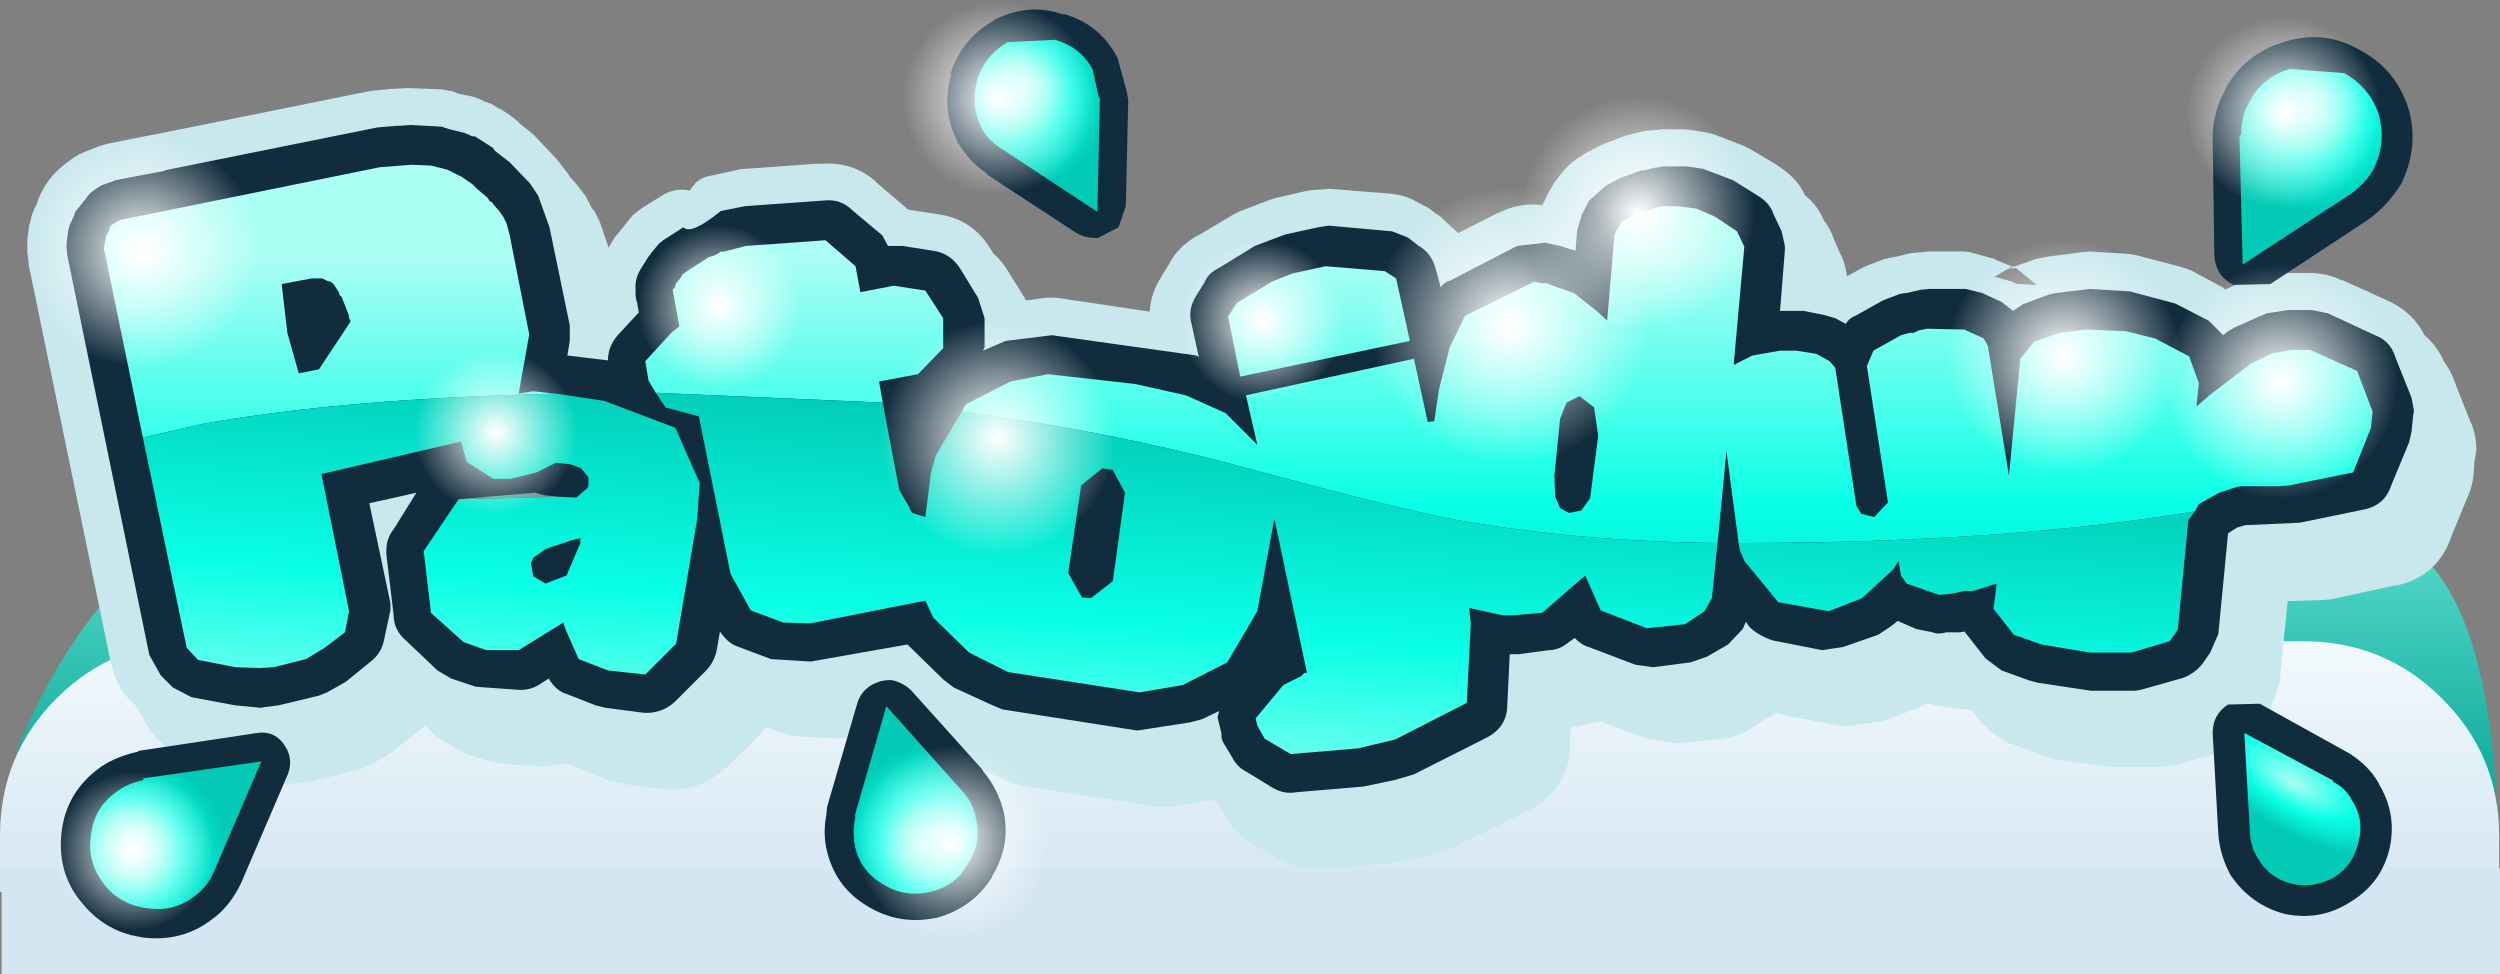 <svg xmlns="http://www.w3.org/2000/svg" xmlns:xlink="http://www.w3.org/1999/xlink" width="154" height="60"><rect width="100%" height="100%" fill="#808080" stroke="none"/><use xlink:href="#a" width="153.85" height="30.05" transform="translate(0 25.4)"/><use xlink:href="#b" width="153.95" height="15.5" transform="translate(0 39.5)"/><use xlink:href="#c" width="435" height="10" transform="matrix(.354 0 0 .65 .1 53.5)"/><use xlink:href="#d" width="151" height="61" transform="translate(1.65 -1.95)"/><defs><radialGradient id="p" cx="0" cy="0" r="819.2" gradientTransform="rotate(29.834 104.473 140.4) scale(.008)" gradientUnits="userSpaceOnUse" spreadMethod="pad"><stop offset="0" stop-color="#abfef4"/><stop offset=".494" stop-color="#09ffe6"/><stop offset="1" stop-color="#02cab5"/></radialGradient><radialGradient id="q" cx="0" cy="0" r="819.2" fx="169.6" fy="0" gradientTransform="rotate(-60 -14.32 50.96) scale(.008)" gradientUnits="userSpaceOnUse" spreadMethod="pad"><stop offset="0" stop-color="#abfef4"/><stop offset=".494" stop-color="#09ffe6"/><stop offset="1" stop-color="#02cab5"/></radialGradient><radialGradient id="r" cx="0" cy="0" r="819.2" fx="147.2" fy="0" gradientTransform="matrix(.006 -.004 .004 .006 3.55 -34)" gradientUnits="userSpaceOnUse" spreadMethod="pad"><stop offset="0" stop-color="#abfef4"/><stop offset=".494" stop-color="#09ffe6"/><stop offset="1" stop-color="#02cab5"/></radialGradient><radialGradient id="s" cx="0" cy="0" r="819.2" fx="169.6" fy="0" gradientTransform="matrix(-.002 .004 -.009 -.005 82.75 7.65)" gradientUnits="userSpaceOnUse" spreadMethod="pad"><stop offset="0" stop-color="#abfef4"/><stop offset=".494" stop-color="#09ffe6"/><stop offset="1" stop-color="#02cab5"/></radialGradient><radialGradient id="g" cx="0" cy="0" r="819.2" gradientTransform="scale(.031)" gradientUnits="userSpaceOnUse" spreadMethod="pad"><stop offset=".008" stop-color="#fff"/><stop offset="1" stop-color="#fff" stop-opacity="0"/></radialGradient><radialGradient id="v" cx="0" cy="0" r="819.2" fx="147.2" fy="0" gradientTransform="matrix(-.007 .002 -.002 -.007 -1.15 11.9)" gradientUnits="userSpaceOnUse" spreadMethod="pad"><stop offset="0" stop-color="#abfef4"/><stop offset=".494" stop-color="#09ffe6"/><stop offset="1" stop-color="#02cab5"/></radialGradient><path id="a" fill="url(#e)" fill-rule="evenodd" d="M135.75 29.2q8.3.4 13.4 5 5.05 4.6 4.7 21.25H.15Q-.6 49.1 2.25 43.5q7-14 22.65-17.15 14.25-3.15 27 4.05 12.3 6.85 24.85 13.2 4.05 1.4 7.9 1.85 9.3 1.05 18.85-4 5.45-2.9 15.3-10.05 8.7-2.6 16.95-2.2" transform="translate(0 -25.4)"/><path id="h" fill="url(#f)" fill-rule="evenodd" d="M0-3.55Q0-8.5 3.5-12q3.55-3.5 8.55-3.5h129.8q5.05 0 8.55 3.5 3.55 3.5 3.55 8.5V0h-31v-.05H0v-3.5" transform="translate(0 15.5)"/><path id="i" fill="#d5e6f3" fill-rule="evenodd" d="M435 0v10H0V0h435"/><path id="j" fill="#c8e8ee" fill-rule="evenodd" d="m29.05-24.95 1.6-.6.75-.2.45-.1.5-.1.75-.05.3-.05h1.85l.5.05 1.25.2.6.15 2.35.9.5.25 2.1 1.25.05.05q1.85 1.15 2.35 2.8l.55 1.25-.05-.15q.55 1.1.6 2.55v.55l-.15 1.75.7.15.35.05.55.15 1.8-1 .45-.2 1.3-.5.7-.15.3-.05 1-.25.4-.05.65-.05.35-.05h2.85l.5.05 2 .55.05.05.1.05 1.1.45.05.05.05-.05.15.05 1.55-.55.35-.1.55-.1L64-16l2.7-.35.6-.05 3.15.2.55.1 3.6.95.7.25 2.6 1.4h-.1l.2.1 1.05-.5.25-.1.8-.25.5-.15 1.7-.25.45-.05h1.85q1.5 0 2.6.6l-.1-.1 3.75 1.7q2.4 1.1 3.2 3.55l1.2 3.05.05.05q.4 1.05.4 2.1l-.1.65-.05.2-.05.8q-.05 1.15-.55 2.2L93.7 3.15l-.05.15q-1.1 3-4.4 3.7l.05-.05-5.05 1.1-.5.05-2.95.1-.6 5.95v.15q-.25 1.55-1.15 2.8l-.05.05-.5.7q-1.05 1.6-3.1 2.3l-.1.05-3.35.95-.55.1-.55.05h-4.1l-4.25-.6q-1.1-.2-1.65-.55l-1.8-.65-.2-.05q-1.3-.65-2.25-1.7l-.1-.1-.7-.85-1.9-.2-1.1-.2-.45-.15-.9.45-2.75 1h-.05l-2.85.4-.35-.05-3.95-.75-.3-.05-.75-.25-.35.2-1.45.9q-.85.7-2.6 1h-.15l-2.95.3-.3.05-2.45-.4-3.45-1.25-.25-.1-2.1.45-.2.05-.1 1.4q0 3.4-3.3 5.15l-5.75 2.85-.35.1-1.5.55-.4.1-2.5.5-.3.05-5.3.45q-1.8.25-3.6-.8h-.05L-.9 27.4q-1.5-.85-2.3-2.35l-.55-.95v-.05l-.1-.15-3.8.55h-.9l-10.7-1.7-.6-.15-.7-.3-.25-.1-2.9-1.4-1.8-1.2-1.75-1.75L-33.3 19l-.75.05-3.15-.2-.85-.2-1.3-.5-.65.75-2.5 2.45h-.05q-2.1 1.95-4.8 1.7h-.1l-2.75-.35-1.8-.4-2.1-.85-1-.45-1.7.25h-.2l-2.6-.15h-.25l-.9-.15-.5-.1-1.85-.6-.15-.05-1.9-1.15-.25-.15-.9-.9-.3.3-2.1 1.65-.4.3-1.45.85-.35.15-.6.25-.4.1-3.2.8-.55.1-1.1.1-.8.05-1.95-.15-.3-.05-3.45-.65h-.1q-1.85-.45-2.95-1.6l-.95-.95q-1.2-1-1.7-3l-.05-.15-6.5-31.5v-.25l-.1-.7v-1l.15-1.1.1-.35.1-.45.2-.5.2-.4.15-.45q.7-1.7 2.15-2.75l.05-.05.55-.4.4-.25.45-.2 1.15-.45.65-.2 3.5-.7.3-.05 16.85-3.4.35-.05 1.5-.15h.25l.85-.05h.4l2.45.1.8.15.55.2 1 .2.6.2.4.2.55.2.5.3.3.15.9.6.4.35.15.15 1 .8.25.25 1.6 1.7.25.3.7.9.4.8.85 2.5.15.4.9 4.35.6-1.75.2-.3.65-1.05.15-.15 1.2-1.5.25-.2.45-.35 1.6-1q.95-.6 2-.45l.2.05.5-.65q.55-.45 1.25-.55l1.85-.4.4-.1 6.3-.45-.1.05q2.65-.3 4.6 1.45l-.1-.05 2.35 2 .15.15.1.05 2.25.35q2.8.35 4.25 2.8l1.3 2.1.05.1.05.05q.55.8.8 1.85l2.1-.3h.85l7.4 1.1q.05-1.45.95-2.8l-.05.05.65-1.05q.65-1.3 2.2-2.2h.05l2.85-1.7.4-.2 2.35-.9.45-.15 2.6-.6.4-.05.8-.05.55-.05 5 .4.2.05q.8.05 1.9.7l.7.35.65.5.1.05.05.05h.05l1.5 1.4 3.15-1.6h.05q1.65-.85 3.45-.6l.3-.6.05-.15.6-1.05.2-.25q.9-1.3 2.1-1.95l.15-.1 1.25-.65.35-.15M60.75-15l.45-.15-.1-.05-2 1.2 4 .25-1.65-1.35-.7.1m19 23.25-.05.15.25-.2h-.05l-.15.05h.05V8.2l-.05.05M-51.4-11.65l-.45.6 2 .25-.05-.3-.2-.95-.3 1-.05-.5-.1-.3-.1-.3-.05-.25-.65.7-.05.05" transform="translate(95.65 29.35)"/><path id="k" fill="url(#g)" fill-rule="evenodd" d="M17.7-17.7Q25-10.4 25 0q0 10.35-7.3 17.7Q10.35 25 0 25q-10.4 0-17.7-7.3Q-25 10.35-25 0q0-10.4 7.3-17.7Q-10.4-25 0-25q10.35 0 17.7 7.3" transform="translate(25 25)"/><linearGradient id="e" x1="-819.2" x2="819.2" gradientTransform="matrix(0 .019 -.007 0 77.55 36.05)" gradientUnits="userSpaceOnUse" spreadMethod="pad"><stop offset="0" stop-color="#92fef2"/><stop offset="1" stop-color="#00a291"/></linearGradient><linearGradient id="f" x1="-819.2" x2="819.2" gradientTransform="matrix(0 -.009 .024 0 -144.4 -7.65)" gradientUnits="userSpaceOnUse" spreadMethod="pad"><stop offset="0" stop-color="#d5e6f3"/><stop offset="1" stop-color="#f1f9fc"/></linearGradient><linearGradient id="t" x1="-819.2" x2="819.2" gradientTransform="matrix(0 .019 -.016 0 12.25 -8.55)" gradientUnits="userSpaceOnUse" spreadMethod="pad"><stop offset="0" stop-color="#abfef4"/><stop offset=".494" stop-color="#09ffe6"/><stop offset="1" stop-color="#02cab5"/></linearGradient><linearGradient id="u" x1="-819.2" x2="819.2" gradientTransform="matrix(.001 -.016 .014 .001 13.55 -1.35)" gradientUnits="userSpaceOnUse" spreadMethod="pad"><stop offset="0" stop-color="#abfef4"/><stop offset=".494" stop-color="#09ffe6"/><stop offset="1" stop-color="#02cab5"/></linearGradient><use xlink:href="#h" id="b" width="153.95" height="15.5"/><use xlink:href="#i" id="c" width="435" height="10"/><use xlink:href="#j" id="l" width="191.35" height="58.75"/><use xlink:href="#k" id="n" width="50" height="50"/><g id="d" transform="translate(57.2 41.85)"><use xlink:href="#l" width="191.35" height="58.75" transform="translate(-55.558 -32.159) scale(.78)"/><use xlink:href="#l" width="191.35" height="58.75" transform="translate(-56.108 -33.109) scale(.78)"/><use xlink:href="#l" width="191.35" height="58.75" transform="translate(-57.208 -34.509) scale(.78)"/><use xlink:href="#m" width="144.95" height="57.2" transform="translate(-55.1 -39.3)"/><use xlink:href="#n" width="50" height="50" transform="translate(-57.197 -31.547) scale(.284)"/><use xlink:href="#n" width="50" height="50" transform="matrix(.097 -.167 .167 .097 -57.201 14.268)"/><use xlink:href="#n" width="50" height="50" transform="rotate(-29.998 -69.846 -8.003) scale(.234)"/><use xlink:href="#n" width="50" height="50" transform="translate(-33.258 -18.208) scale(.198)"/><use xlink:href="#n" width="50" height="50" transform="translate(-19.508 -25.958) scale(.198)"/><use xlink:href="#n" width="50" height="50" transform="translate(-4.514 -20.064) scale(.285)"/><use xlink:href="#n" width="50" height="50" transform="translate(13.942 -25.058) scale(.198)"/><use xlink:href="#n" width="50" height="50" transform="translate(25.744 -28.256) scale(.336)"/><use xlink:href="#n" width="50" height="50" transform="translate(34.936 -33.864) scale(.285)"/><use xlink:href="#n" width="50" height="50" transform="translate(61.136 -25.064) scale(.285)"/><use xlink:href="#n" width="50" height="50" transform="translate(74.536 -23.514) scale(.285)"/><use xlink:href="#n" width="50" height="50" transform="matrix(.203 .117 -.121 .201 79.75 -40.938)"/><use xlink:href="#o" width="11.15" height="14.75" transform="translate(-8.05 2)"/><use xlink:href="#n" width="50" height="50" transform="rotate(164.988 2.429 8.507) scale(.234)"/></g><g id="m" fill-rule="evenodd"><path fill="#112c3d" d="M61.75.25Q64.05.9 65.1 3l.55 2 .1.55-.15 6.55-.45 1.3-1.25.65q-.75.05-1.35-.3l-5.5-3.6v-.05q-1.1-.75-1.75-1.85-.1 0-.05-.1-1.05-2-.4-4.15l-.05-.05q.7-2.2 2.7-3.3l.05-.05q2.1-1.05 4.2-.3V.25M136.9 2q2.45-.8 4.65.45 2.25 1.15 3.05 3.6.7 2.35-.45 4.7-.85 1.35-2.05 2.2l-6 3.95-2.25.05q-1.15-.55-1.2-1.9l-.1-7.25q.05-1.6.75-2.8l.1-.25q1.2-2.05 3.5-2.75M4.75 45.7l.05-.05 7.3-1.1q1-.15 1.6.65.65.85.3 1.85l-2.9 6.75q-.7 1.45-1.75 2.2-1.85 1.45-4.3 1.15L4.3 57q-1.85-.5-3.1-2.1-1.45-1.8-1.15-4.3.3-2.35 2.2-3.8.95-.75 2.5-1.1"/><path fill="#112c3d" d="M137.2 18.5h1.45l1 .2 2.9 1.35q.95.35 1.25 1.35l1 2.5.15.8-.05.3-.1 1-.15.65-1.1 2.65q-.4 1.25-1.75 1.5l-3.9.8-3.35.15-.5.15-.55.35-.6 6.2-.5 1.15-.45.65q-.45.6-1.2.9l-2.65.75-.35.05h-2.7l-3.3-.5-.55-.15-1.65-.6-1-.75-1.25-1.6-.05-.05-.25.05h-.85q-.5.15-.85 0l-1-.2-1.15-.5-.45.35-.75.5-2.15.75-1.3.2-3.05-.6q-.9-.3-1.45-.85l-.2-.3-.2.45-.9.95-1.3.75-1 .35-2.3.3-1.1-.15-2.9-1.1q-.4-.1-.85-.55l-.35.25q-.6.5-1.25.5l-1.85.25h-.55l-.15 3.1q0 1.4-1.3 2.05l-4.45 2.25-1.2.35-1.9.4-4.15.35q-.75.15-1.5-.3l-1.55-.95q-.6-.3-.9-.9l-.45-.75q-.25-.35-.2-.7l-.25-1 .1-.4-1.05.5-.75.2-3.25.5-8.3-1.3-.6-.25-2.4-1.1-.65-.5-2.2-2.15-5.95 1.05-2.45-.15-2-.75q-.65-.2-1.15-.95l-.2 1.15q-.15.75-.7 1.3l-1.9 1.9q-.85.75-1.95.65l-2.3-.3-.6-.15-1.8-.7q-.65-.2-1.1-.95l-.4.25q-.6.45-1.35.45l-2.1-.15-.65-.05-1.5-.5-.85-.5-1.95-1.85q-.75-.65-.75-1.55l-.45-3.75v-.25q0-.75.45-1.3l1.4-2.25-2.9.65 1.3 6.15V37l-.4 1.85q-.15.75-.75 1.25l-1.6 1.3-1.15.65-.5.2-2.5.6-.8.1-.3.05-1.55-.15-2.7-.5-1.15-.6-.75-.75-.7-1.25L.4 15.15l-.05-.5v-.25l.1-.8.1-.35.3-.65v-.1l.95-1.2.4-.3.35-.2.7-.25.1-.05 3.15-.6h-.15L19.5 7.25l1.2-.1h.15l.7-.05 1.9.1.45.15 1 .25.45.2h.15l.4.25.7.45.15.2.9.7 1.25 1.3.5.75.7 1.95 1.25 6.05v.95l-.15.9 2.5.3q0-.85.6-1.55l1.3-1.4-.1-.6-.05-.15-.05-.3v-.4q-.05-.6.3-1.2l.5-.8.1-.1.05-.1.5-.6.25-.2 1.25-.8q.45.5 2.3-1l1.5-.3 4.9-.35q1-.1 1.7.6l1.85 1.55.35.65h.9l1.9.3q1.05.15 1.65 1.1l1.1 1.8.4 1.25v1.8l-.1.2 1.4-.6 2.85-.35 8.9 1.25.15.1-.45-2.05q-.25-.9.3-1.75l.5-.8q.2-.55.9-.9l2.2-1.35 1.85-.7 2.05-.45.65-.1 3.9.35.9.35.1.05.65.5q.8.45 1.05 1.45l.3 1.1q.25-.35.55-.4l4.15-2.15 1.75-.2.2.05.7.15.95.3.1-1.25.3-1 .45-.85 1-.9.95-.5 1.25-.45h.15l.6-.15.6-.1h1.45l1 .15 1.85.7 1.6 1q.7.45.9 1.1l.5 1.05.2.9v.25l-.3 3.75h1.45l1.25.25.7.2.65.35q.2-.35.6-.5l1.7-.95 1.05-.4.35-.05h.05l.85-.2.55-.05h2.25l1 .25 1.2.55.7.55.6-.4 1.6-.6.45-.1 2.1-.25 2.45.15 2.8.75 2.05 1.05.9.9.3-.25.45-.25 1.35-.6.6-.25 1.3-.2"/><path fill="#fff" d="M134.3 7.75h-.1l.05-.05.05.05"/><path fill="url(#p)" d="M79.2-31.55q0-1.15.45-1.95.8-1.65 2.55-2.15l3.35.25q1.6.9 2.15 2.6.45 1.75-.35 3.35-.5.85-1.4 1.5L79.3-23.6l-.2-7.95h.1" transform="translate(55.1 39.3)"/><path fill="url(#q)" d="M-46.8 15.25q-1.3 1.05-2.95.8-1.7-.2-2.7-1.5-1.05-1.35-.8-3 .2-1.7 1.55-2.65.7-.55 1.7-.75l-.05-.1 7.3-1.05-2.9 6.75q-.4.95-1.15 1.5" transform="translate(55.1 39.3)"/><path fill="url(#r)" d="m3.2-37.3 2.95-.15q1.55.45 2.3 1.8l.4 1.8.05-.05-.15 7.05L2.9-30.7q-.85-.5-1.25-1.25Q.9-33.4 1.35-35q.45-1.45 1.85-2.3" transform="translate(55.1 39.3)"/><path fill="#112c3d" d="M143.45 51.65q-.5 2.15-2.4 3.3-1.85 1.2-4.05.75-2.1-.55-3.35-2.4-.65-1.2-.75-2.5l-.35-6.25q0-1.15.95-1.75l1.95-.05 5.5 3.05q1.2.75 1.8 1.8l.1.2q1.05 1.8.6 3.85"/><path fill="url(#s)" d="m79.4 5.25 5.5 2.95-.05.05q.8.4 1.15 1.1.8 1.2.45 2.55-.3 1.45-1.45 2.2-1.25.75-2.65.45-1.4-.35-2.1-1.55-.45-.7-.5-1.55l-.35-6.2" transform="translate(55.1 39.3)"/><path fill="#699" d="m24.5 30.15 4.7-.4.55.15.95.1-6.2.15"/><path fill="url(#t)" d="M.1-14.05.65-15l2.75-1.4 2.3-.45 5.35.6 3.15.7 2.45 1.1 1.95 1.95-.7-3.05 10.35-2.25.85 3.9.4-.05.3-2 .65-2.55.95-1.95 4.25-2.1.45.1h.35l.35.15 1.3.45 1.4 1.1.65.6.45-5.3.45-.8.95-.5 1.5-.45h1l1.15.15 1.15.5 1.35.9.45.95-.65 7.2v.05h.15v-.05l1-.5 1.7-.3h1l1.25.2.8.45.35.4 1.3 8.5.3.5.8.2.85-.9-1.3-8.4.4-.95 1.7-.95.55-.15h.25l.3-.15.5-.1 2.3.05 1.2.55.25.45 1.3 8 .7-7.2.85-1.05 1.6-.55 1.6-.2 2.45.1 1.8.45 2.1 1.1.6 1.65-.15 1.45.8-.7 2.55-1.95 1.35-.65 1.25-.2h1.05l2.9 1.3.95 2.5-.1 1-1.1 2.75-3.95.8-.6.05h-2.4l-.4.1-.9.3-1.25.7-.25.45Q64.6-6.45 48.3-6.45h-.05l-.75-5.65-.55 5.65Q38.3-6.55 31-7.85q-3.95-.75-13-3.2-8.5-2.3-17.6-3.5l-.3.5m26.35-9.15.7.45.85 3.85-10.45 2.2-.75-3.7.55-.85 2.15-1.3 1.25-.5 2.05-.45 3.65.3m12 7.7-.8.4-.4 1-.35 3.5.05 1.3.3.7.55.3.75-.15.55-.75.5-3.85-.25-1.75-.9-.7m-88.5 2.55-2.4-11.65.15-.8.15-.25.1-.35.6-.35 16-3.25 1.95-.15 1.2.05 1 .25.9.45.65.45.3.3.6.5.15.2v.05l.15.05.1.15.35.4.25.35.2.4.2.75 1.2 6.1-.65 3.65.9-.15 1.35.15q-12.95.3-21.65 1.85l-3.75.85m31.6-2.75-.45-.75-.2-1.2 1.6-1.75.5-.4-.4-2.15v-.15l.1-.05.1-.3.25-.3.15-.25.35-.25 1.25-.8.45-.15.3-.2h.2l1.35-.35 4.9-.35 1.85 1.6.3 1.6 2.05-.4 1.95.3 1.1 1.7v1.85l-1.55 1.6-2.4.45.3 1.7-.1-.4-13.85-.6h-.1m-23.05-6.7.35 3 .7 2.5 1.25-.25 1.95-2.95-.1-.2v-.15l-.45-1.15-.15-.15v-.1l-.35-.55-.2-.15-.2-.05-.3-.15h-.65l-1.85.35" transform="translate(55.1 39.3)"/><path fill="url(#u)" d="m.1-14.05.3-.5q9.1 1.2 17.6 3.5 9.05 2.45 13 3.2 7.3 1.3 15.95 1.4l-.35 3.4-.45.8-1.2.8-2.35.25-2.85-1.1-.95-2.15-2.65 2.3-1.8.15h-.65l-2.05-.45v.05l.1.9-.25 4.9-4.4 2.25-2.3.55-4.15.35-1.6-.95-.45-.8-.1-.45 1.7-2.05 1.1-.55.2-.2h.15V1.5l-2-9.45-1.05 5.7L16.75.9 14 2.3l-2.65.45-8.1-1.25L.85.3l-2.2-2.15-.5-1.05-7.1 1.4-1.65-.05-2-.75-1.25-2.25-1.95-9.7-2.05-.55-.6-.9h.1l13.85.6.1.4.95 5 .65 1.1h-.05l.2.3.8.25.35-2.75.3-1.05 1.3-2.2m48.15 7.6h.05q16.3 0 28.05-1.95l-.4.55-.65 6.75-.5.7-2.35.7H69.9l-3-.5-1.7-.6-1.25-1.6.2-1.55-1.45.45h-.55l-.65.15-.9.1-2-.7-.35-.5-.15-.9-.3.5-1.95 1.8-2.05.8-3.1-.55-2.1-2.55-.3-.75-.05-.35m-98.3-6.5 3.75-.85q8.7-1.55 21.65-1.85h.1l2.95.45 4.35 1.65 1.5 3.4-.15 2.2-1.3 7.7-1.9 1.9-2.3-.25-1.8-.7-.8-1.8-.15-.45-2.75 1.7h-2l-1.4-.5-2-1.8-.45-3.8 2.15-3.2 6.2-.15 1.05.05.7-.6.05-.15v-.5l-.45-.55-.65-.25-.9-.1-1.2.6-1.6.4h-1.05l-1.65-1.05-.35-1.25-8.6 2 1.7 8.45-.25 1.3q-.6.45-1.25.95L-40 .7l-2 .5-.85.05-1.5-.05-2.3-.45-.7-.75-2.7-12.95m26.95 6.2-.6.15-1.5.5-.8.55-.15.35.15.8.75.45 1.3-.5.85-2v-.3m33.55-2.8-.75-1.4-.65-.1L7.75-10l-.8 5.4.85 1.5.55.05L9.7-4.1l.75-5.45" transform="translate(55.1 39.3)"/></g><g id="o" fill-rule="evenodd"><path fill="#112c3d" d="M2.6 13.9q-2-1.2-2.5-3.55-.2-.95 0-2.05l.05-.5L2 1.45q.2-.7.8-1.1.65-.4 1.35-.35.7.15 1.2.65l4.4 4.9v.05q.85 1 1.2 2.25L11 8q.5 2.15-.7 4.1v.05q-1.2 1.9-3.45 2.5H6.8q-2.25.45-4.2-.75"/><path fill="url(#v)" d="M-1.6 15.05q-1.55.35-2.9-.5-1.4-.85-1.7-2.4-.15-.85.05-1.8h-.05l1.95-6.75L.4 8.8q.7.75.85 1.65.4 1.55-.5 2.9Q0 14.7-1.6 15.05" transform="translate(8.05 -2)"/></g></defs></svg>
